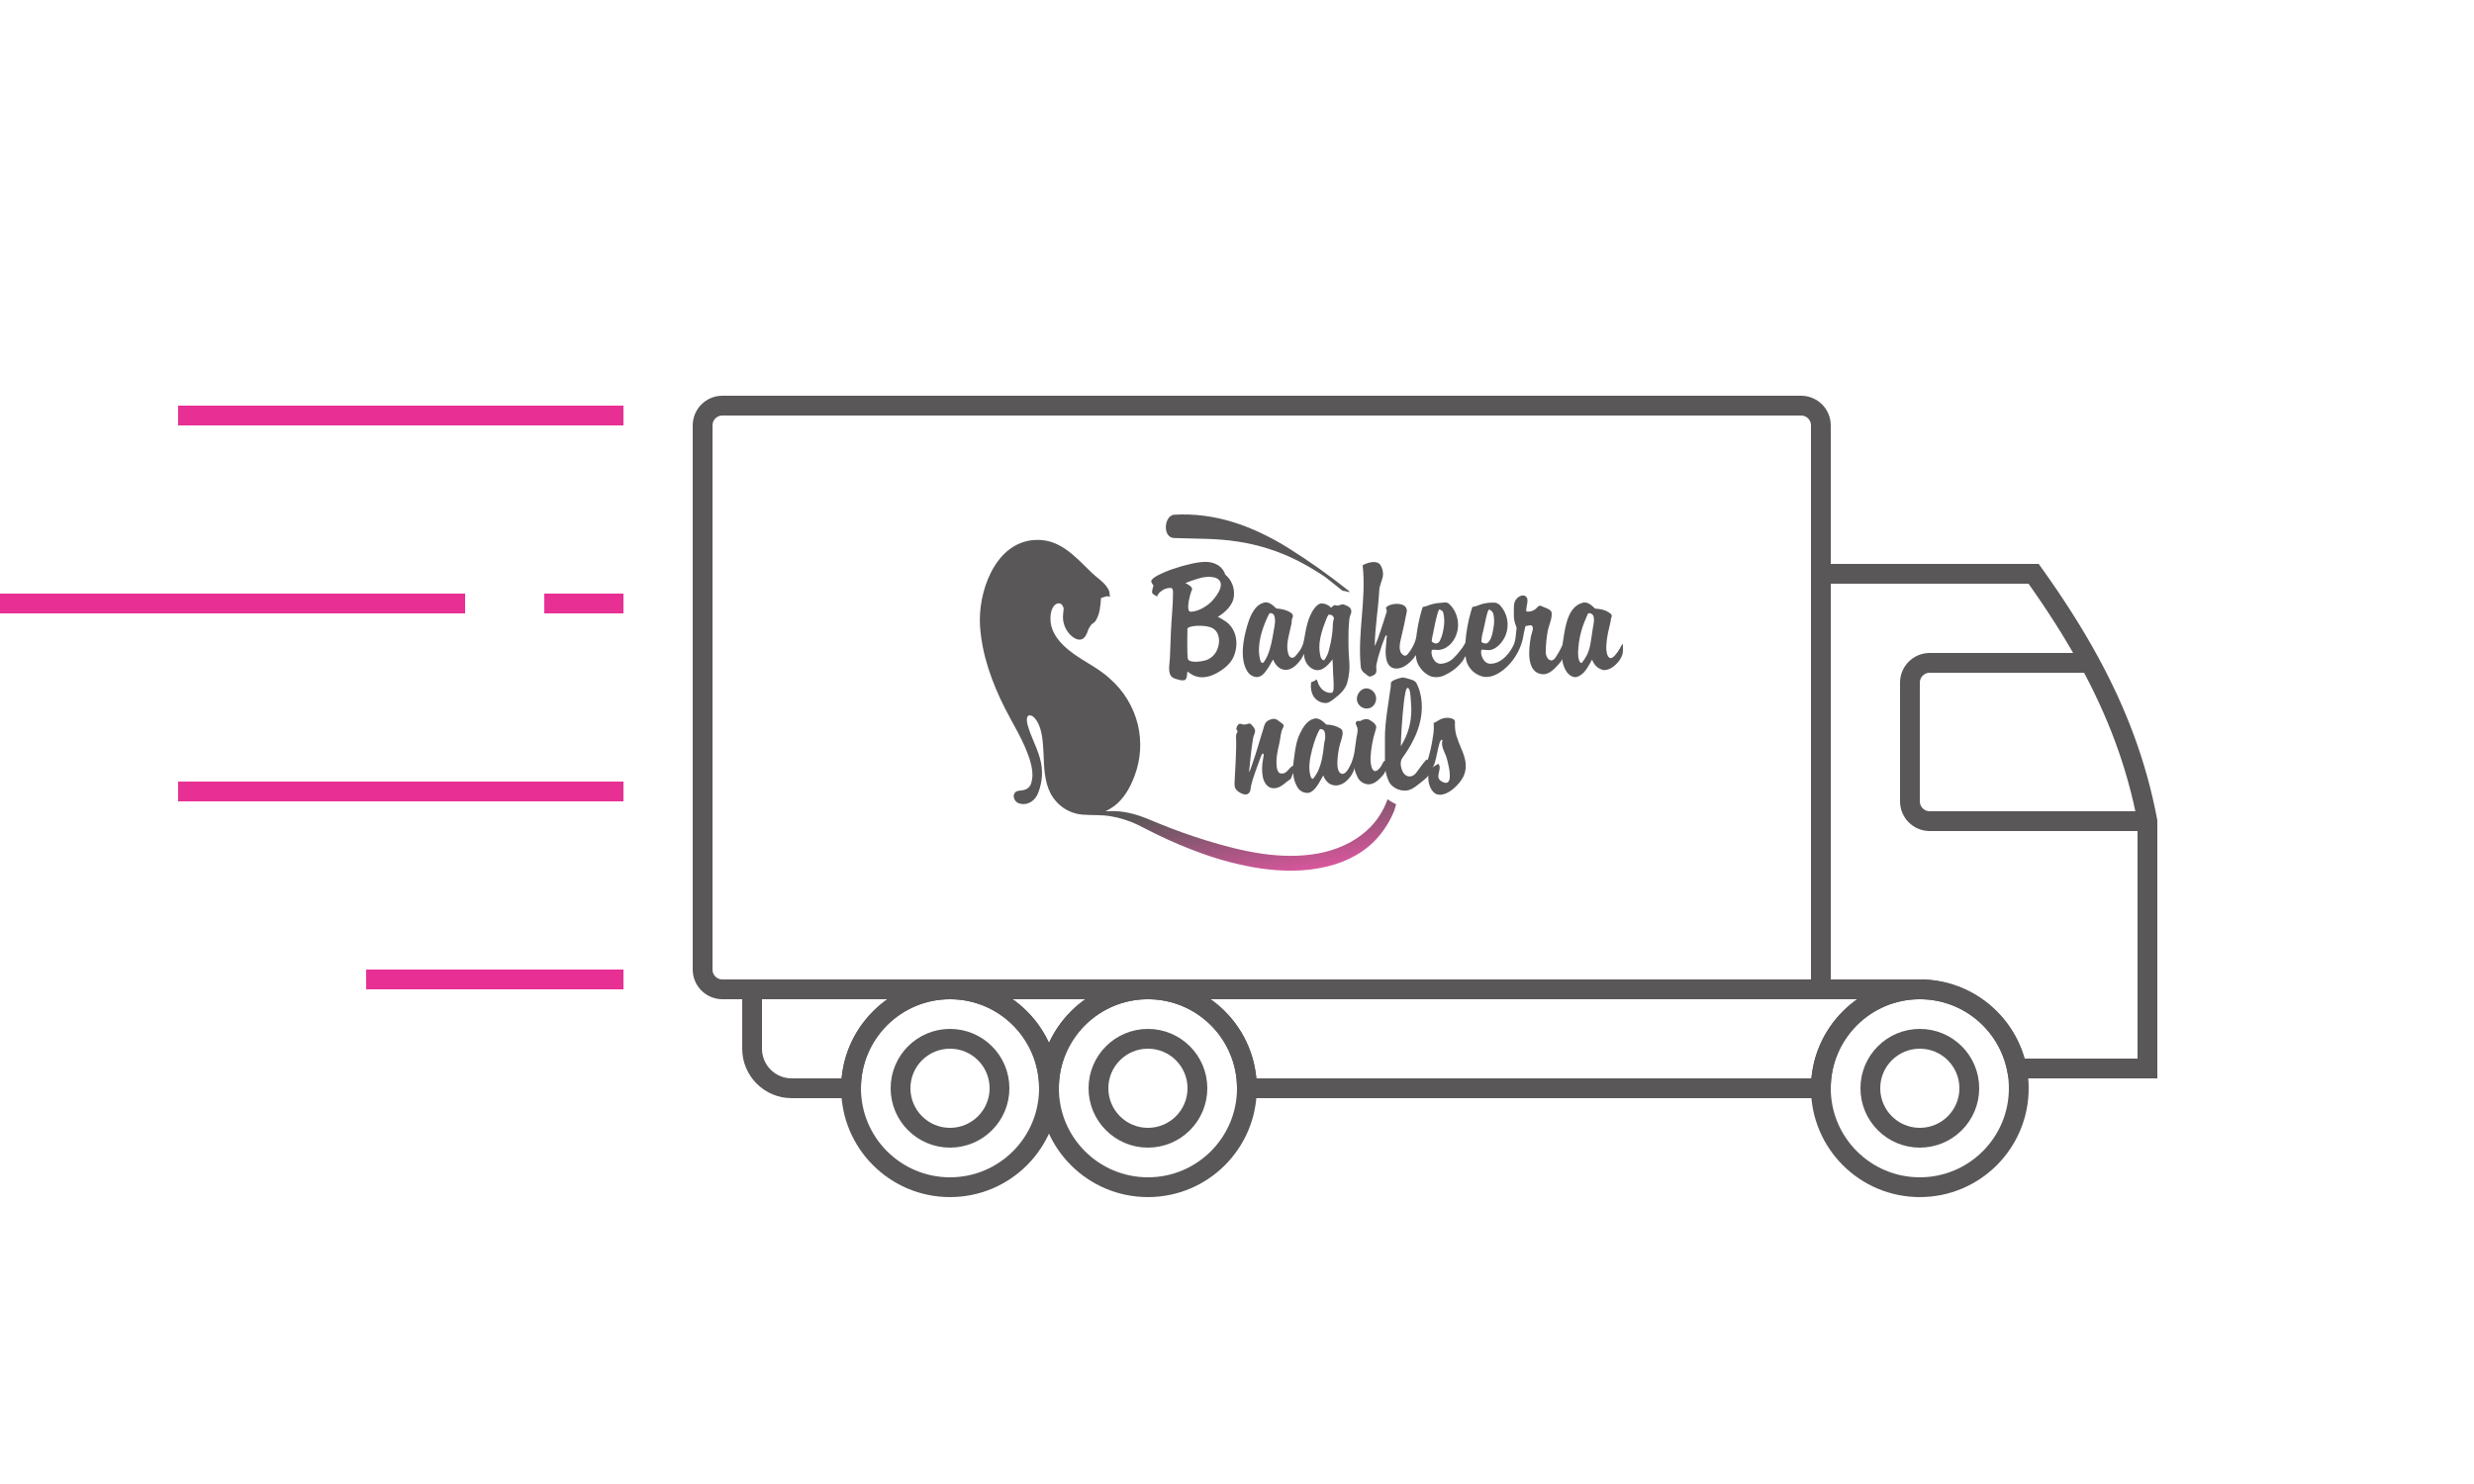 <svg width="250" height="150" viewBox="0 0 250 150" fill="none" xmlns="http://www.w3.org/2000/svg">
<circle cx="96" cy="110" r="10" stroke="#5A5758" stroke-width="2"/>
<circle cx="116" cy="110" r="10" stroke="#5A5758" stroke-width="2"/>
<circle cx="194" cy="110" r="10" stroke="#5A5758" stroke-width="2"/>
<path d="M71 43C71 41.895 71.895 41 73 41H182C183.105 41 184 41.895 184 43V100H73C71.895 100 71 99.105 71 98V43Z" stroke="#5A5758" stroke-width="2"/>
<path d="M184 58V57H183V58H184ZM205.5 58L206.314 57.419L206.015 57H205.5V58ZM184 100H183V101H184V100ZM203.8 108L202.82 108.199L202.983 109H203.8V108ZM217 108V109H218V108H217ZM217 83H218V82.907L217.983 82.816L217 83ZM211.197 67L210.318 67.477L211.197 67ZM184 59H205.5V57H184V59ZM185 100V58H183V100H185ZM184 101H194V99H184V101ZM194 101C198.353 101 201.986 104.091 202.82 108.199L204.78 107.801C203.761 102.78 199.323 99 194 99V101ZM217 107H203.8V109H217V107ZM216 83V108H218V83H216ZM210.318 67.477C212.966 72.362 214.948 77.48 216.017 83.184L217.983 82.816C216.869 76.875 214.807 71.561 212.076 66.523L210.318 67.477ZM204.686 58.581C206.782 61.515 208.678 64.452 210.318 67.477L212.076 66.523C210.387 63.409 208.444 60.401 206.314 57.419L204.686 58.581ZM211.197 66H195V68H211.197V66ZM192 69V81H194V69H192ZM195 84H217V82H195V84ZM192 81C192 82.657 193.343 84 195 84V82C194.448 82 194 81.552 194 81H192ZM195 66C193.343 66 192 67.343 192 69H194C194 68.448 194.448 68 195 68V66Z" fill="#5A5758"/>
<path d="M76 100V99H75V100H76ZM86 110V111H87V110H86ZM126 110H125V111H126V110ZM184 110V111H185V110H184ZM116 101H194V99H116V101ZM96 101H116V99H96V101ZM76 101H96V99H76V101ZM77 106V100H75V106H77ZM80 109C78.343 109 77 107.657 77 106H75C75 108.761 77.239 111 80 111V109ZM86 109H80V111H86V109ZM87 110C87 105.029 91.029 101 96 101V99C89.925 99 85 103.925 85 110H87ZM96 101C100.971 101 105 105.029 105 110H107C107 103.925 102.075 99 96 99V101ZM107 110C107 105.029 111.029 101 116 101V99C109.925 99 105 103.925 105 110H107ZM116 101C120.971 101 125 105.029 125 110H127C127 103.925 122.075 99 116 99V101ZM184 109H126V111H184V109ZM194 99C187.925 99 183 103.925 183 110H185C185 105.029 189.029 101 194 101V99Z" fill="#5A5758"/>
<circle cx="96" cy="110" r="5" stroke="#5A5758" stroke-width="2"/>
<circle cx="116" cy="110" r="5" stroke="#5A5758" stroke-width="2"/>
<circle cx="194" cy="110" r="5" stroke="#5A5758" stroke-width="2"/>
<path d="M63 61L55 61" stroke="#E83094" stroke-width="2"/>
<g clip-path="url(#clip0)">
<path d="M140.211 80.789C139.792 81.996 139.079 83.076 138.14 83.927C136.761 85.184 134.984 85.948 133.161 86.271C129.418 86.95 125.494 86.057 121.916 84.956C120.192 84.427 118.629 83.857 117.263 83.299C116.576 83.028 115.953 82.747 115.317 82.523C114.737 82.313 114.139 82.16 113.53 82.066C112.928 81.978 112.319 81.958 111.713 82.008C112.022 81.851 112.319 81.67 112.601 81.468C113.502 80.785 114.163 79.72 114.608 78.524L114.656 78.407C115.276 76.759 115.389 74.958 114.982 73.244C114.54 71.456 113.569 69.849 112.202 68.64C110.748 67.278 108.961 66.67 107.517 65.286C106.892 64.68 106.28 63.9 106.163 62.861C106.119 62.289 106.175 61.614 106.532 61.214C106.755 60.947 107.172 60.868 107.37 61.214C107.569 61.559 107.438 61.618 107.438 62.022C107.392 62.346 107.41 62.676 107.491 62.992C107.571 63.309 107.713 63.606 107.906 63.867C108.349 64.508 109.217 65.039 109.694 64.281C109.962 63.855 109.85 63.75 110.168 63.305C110.327 62.972 110.611 63.002 110.764 62.667C111.139 62.036 111.205 61.216 111.258 60.444C111.586 60.383 111.87 60.149 112.152 60.351C112.136 59.852 112.112 59.688 111.834 59.304C111.437 58.751 110.853 58.401 110.371 57.936C108.595 56.231 107.019 54.299 104.294 54.602C100.45 55.042 98.804 59.969 99.034 63.291C99.233 66.274 100.275 69.044 101.52 71.532C102.388 73.252 103.436 74.846 104.052 76.756C104.266 77.477 104.449 78.297 104.231 79.055C104.195 79.248 104.104 79.427 103.97 79.568C103.835 79.709 103.663 79.806 103.474 79.847C103.129 79.961 102.64 79.809 102.451 80.312C102.423 80.472 102.444 80.637 102.511 80.784C102.577 80.932 102.687 81.055 102.825 81.137C103.522 81.484 104.388 81.179 104.811 80.363C105.266 79.363 105.405 78.243 105.208 77.16C104.94 75.745 104.189 74.595 103.83 73.227C103.766 72.936 103.683 72.474 103.951 72.312C104.294 72.239 104.588 72.581 104.791 72.898C105.347 73.832 105.386 75.06 105.45 76.186C105.5 77.558 105.543 79.031 106.167 80.207C106.488 80.812 106.953 81.324 107.521 81.698C108.088 82.071 108.738 82.293 109.412 82.343C110.343 82.418 111.264 82.343 112.192 82.497C113.154 82.655 114.089 82.948 114.972 83.37C115.526 83.642 116.149 83.976 116.828 84.307C118.347 85.053 119.906 85.711 121.497 86.279C123.393 86.965 125.348 87.465 127.337 87.775C129.466 88.07 131.799 88.159 134.158 87.573C136.11 87.102 138.003 86.11 139.321 84.542C139.984 83.759 140.518 82.872 140.9 81.915C140.924 81.852 140.993 81.609 141.081 81.292C140.776 81.151 140.485 80.983 140.211 80.789Z" fill="url(#paint0_linear)"/>
<path d="M123.897 62.84C123.822 62.784 123.103 62.327 123.052 62.355C123.804 61.905 124.614 61.159 124.688 60.246C124.732 59.84 124.675 59.431 124.524 59.053C124.372 58.676 124.13 58.343 123.82 58.085C123.694 57.691 123.436 57.354 123.091 57.132C122.694 56.896 122.239 56.778 121.779 56.792C121.297 56.81 120.818 56.878 120.349 56.994C119.739 57.13 119.136 57.3 118.544 57.503C118.01 57.682 117.49 57.901 116.989 58.16C116.548 58.393 116.328 58.6 116.328 58.781C116.382 58.928 116.462 59.065 116.562 59.185C116.514 59.387 116.364 59.755 116.443 59.961C116.479 60.058 116.927 60.294 116.927 60.288C116.998 60.082 117.131 59.905 117.307 59.781C117.58 59.546 117.926 59.419 118.284 59.423C118.453 59.423 118.536 59.571 118.536 59.866C118.536 61.209 118.375 62.537 118.323 63.875L118.218 66.548C118.194 67.175 117.895 68.286 118.667 68.569C118.913 68.658 119.515 68.864 119.761 68.717C119.96 68.597 119.96 68.058 119.99 67.868C120.134 67.947 121.092 69.002 122.859 68.084C123.538 67.733 124.249 67.195 124.589 66.522C125.202 65.296 125.039 63.669 123.897 62.84ZM119.773 58.952C119.967 58.862 120.166 58.783 120.369 58.714C121.094 58.469 121.759 58.219 122.541 58.336C122.715 58.354 122.882 58.408 123.034 58.496C123.963 59.09 122.718 60.575 122.206 61.005C121.693 61.436 120.955 61.83 120.305 61.83C119.763 61.83 120.293 59.86 120.472 59.567C120.462 59.494 120.435 59.424 120.395 59.362C120.355 59.301 120.302 59.249 120.24 59.211C120.102 59.093 119.944 59.004 119.773 58.946V58.952ZM123.101 65.37C123.077 65.454 123.049 65.536 123.016 65.617C122.909 65.897 122.739 66.148 122.518 66.349C122.297 66.549 122.033 66.693 121.747 66.769C121.308 66.882 120.087 67.052 120.021 66.542C119.956 66.033 119.972 64.14 119.99 63.582C120.001 63.224 121.578 63.145 122.303 63.398C123.145 63.681 123.32 64.588 123.101 65.364V65.37ZM164.008 65.215C164.008 65.146 163.986 65.114 163.942 65.114C163.884 65.18 163.836 65.254 163.799 65.334C163.635 65.667 163.427 65.975 163.182 66.251C163.077 66.359 162.89 66.546 162.731 66.522C162.532 66.492 162.441 66.239 162.39 66.073C162.322 65.797 162.299 65.512 162.322 65.229C162.361 64.637 162.456 64.05 162.604 63.477C162.656 63.245 162.709 63.012 162.761 62.778C162.779 62.699 162.775 62.618 162.791 62.541C162.814 62.41 162.916 62.311 162.854 62.167C162.793 62.024 162.618 61.933 162.513 61.862C162.222 61.688 161.896 61.584 161.559 61.557C161.385 61.533 161.283 61.523 161.25 61.523C161.191 61.515 161.137 61.485 161.099 61.438C160.676 61.005 160.295 60.832 159.953 60.919C158.454 61.29 158.184 63.279 157.985 64.556C157.951 64.758 157.914 64.98 157.884 65.195C157.771 65.453 157.644 65.704 157.505 65.948C157.401 66.12 157.296 66.29 157.187 66.457C157.119 66.561 156.929 66.781 156.75 66.752C156.446 66.704 156.353 66.508 156.252 66.257C156.205 66.114 156.187 65.962 156.198 65.811C156.211 65.138 156.278 64.468 156.396 63.806C156.502 63.226 156.863 62.521 156.794 61.931C156.756 61.585 156.14 61.442 155.88 61.313C155.682 61.22 155.547 61.159 155.39 61.347C155.267 61.494 155.116 61.614 154.944 61.697C154.773 61.779 154.586 61.824 154.397 61.828C154.286 61.828 154.23 61.8 154.23 61.743V61.628C154.23 61.252 154.502 60.632 154.24 60.337C153.978 60.041 153.527 60.242 153.293 60.476C152.86 60.908 153.005 61.577 152.975 62.129C152.966 62.534 153.046 62.936 153.209 63.305C153.233 63.358 153.25 63.415 153.257 63.473C153.257 63.473 153.247 63.531 153.235 63.628C153.17 64.126 153.178 64.617 152.995 65.096C152.82 65.497 152.585 65.868 152.298 66.195C151.702 66.872 151.13 67.09 150.584 67.09C150.456 67.086 150.33 67.051 150.218 66.988C150.106 66.924 150.011 66.834 149.941 66.724C149.755 66.478 149.658 66.175 149.665 65.865C149.665 65.73 149.714 65.663 149.816 65.663C150.053 65.696 150.291 65.713 150.531 65.714C151.259 65.619 151.879 64.865 152.145 64.21C152.346 63.7 152.399 63.141 152.296 62.601C152.194 62.061 151.941 61.563 151.567 61.165C151.475 61.073 151.363 61.003 151.241 60.959C151.119 60.916 150.989 60.901 150.86 60.914C150.462 60.908 150.065 60.963 149.683 61.078C149.512 61.131 149.349 61.203 149.18 61.26C149.144 61.274 148.783 61.343 148.783 61.357C148.737 61.482 148.694 61.626 148.648 61.783C148.35 62.81 148.159 63.865 148.078 64.932C148.078 64.99 148.003 65.075 147.981 65.134C147.86 65.367 147.709 65.583 147.534 65.776C147.366 66 147.184 66.212 146.988 66.411C146.623 66.82 146.114 67.067 145.572 67.096C145.444 67.093 145.318 67.057 145.206 66.994C145.094 66.93 144.999 66.84 144.929 66.73C144.743 66.484 144.646 66.181 144.653 65.871C144.653 65.704 144.738 65.669 144.887 65.669C145.067 65.699 145.251 65.706 145.433 65.69C146.396 65.576 147.059 64.714 147.268 63.8C147.435 63.042 147.3 62.248 146.893 61.592C146.774 61.395 146.628 61.217 146.458 61.064C146.4 61.004 146.329 60.957 146.251 60.928C146.173 60.898 146.09 60.887 146.007 60.894L145.471 60.945C145.109 60.966 144.751 61.041 144.41 61.167C144.205 61.259 143.989 61.321 143.767 61.353C143.721 61.478 143.676 61.622 143.632 61.779C143.41 62.563 143.246 63.362 143.142 64.17C143.142 64.182 143.142 64.194 143.142 64.206C143.1 64.538 143.004 64.861 142.858 65.16C142.695 65.51 142.487 65.836 142.238 66.128C142.095 66.276 141.972 66.33 141.799 66.217C141.219 65.825 141.479 64.958 141.601 64.398C141.799 63.59 141.98 62.753 142.131 61.941L142.165 61.755C142.165 60.913 140.921 60.947 140.409 61.175C140.175 61.279 140.058 61.376 140.058 61.466C140.058 61.563 140.131 61.646 140.139 61.739C140.126 61.864 140.093 61.985 140.04 62.099C139.873 62.669 139.684 63.232 139.494 63.796C139.34 64.313 139.147 64.817 138.918 65.304C138.94 63.418 139.275 61.565 139.373 59.688C139.398 59.191 139.639 58.742 139.74 58.261C139.799 57.863 139.712 57.456 139.498 57.117C139.154 56.594 138.28 56.849 137.824 57.067C137.74 57.105 137.699 57.138 137.699 57.16C138.084 60.547 137.176 63.929 137.5 67.326C137.508 67.487 137.556 67.644 137.641 67.78C137.726 67.916 137.845 68.027 137.984 68.102C138.099 68.222 138.233 68.32 138.382 68.391C138.604 68.369 138.813 68.274 138.977 68.121C139.176 67.874 139.033 67.524 139.075 67.237C139.177 66.716 139.316 66.202 139.49 65.7C139.596 65.336 139.721 64.978 139.865 64.629C139.893 64.562 140.014 64.178 140.097 64.212C140.181 64.247 140.127 64.378 140.123 64.431C140.103 64.808 140.052 65.182 140.03 65.558C139.974 66.502 140.121 67.765 141.372 67.551C141.906 67.46 142.466 66.983 142.814 66.579C142.898 66.487 142.966 66.38 143.012 66.263C143.033 66.266 143.054 66.266 143.074 66.263C143.094 66.728 143.258 67.174 143.543 67.539C143.813 67.909 144.178 68.198 144.597 68.373C145.09 68.512 145.616 68.452 146.067 68.205C146.421 68.037 146.754 67.826 147.059 67.577C147.332 67.356 147.577 67.102 147.788 66.819C147.881 66.695 147.959 66.559 148.019 66.415C148.048 66.391 148.078 66.362 148.106 66.336C148.117 66.596 148.176 66.852 148.281 67.09C148.432 67.423 148.658 67.715 148.94 67.943C149.222 68.171 149.552 68.329 149.905 68.403C150.666 68.531 151.365 68.139 151.95 67.686C152.896 66.909 153.568 65.841 153.865 64.641C153.896 64.522 154.107 63.271 154.178 63.269C154.484 63.269 154.774 63.04 154.887 63.402C154.955 63.618 154.722 64.166 154.689 64.394C154.49 65.522 154.166 68.032 155.896 68.149C156.615 68.201 157.254 67.43 157.683 66.926C157.752 66.85 157.806 66.761 157.842 66.664C157.848 66.636 157.852 66.609 157.854 66.581C157.891 66.996 158.016 67.399 158.219 67.761C158.458 68.183 158.974 68.608 159.468 68.381C160.064 68.108 160.35 67.611 160.66 67.064C160.765 66.862 160.841 66.74 160.884 66.672C160.991 66.995 161.193 67.277 161.462 67.48C161.634 67.596 161.823 67.682 162.022 67.735C162.317 67.739 162.608 67.657 162.858 67.498C163.092 67.348 163.303 67.164 163.486 66.953C163.693 66.718 163.85 66.443 163.948 66.144C164.011 65.837 164.025 65.521 163.992 65.209L164.008 65.215ZM149.847 63.915L150.131 62.626C150.151 62.539 150.352 61.533 150.499 61.616C150.599 61.653 150.689 61.715 150.761 61.796C150.832 61.877 150.884 61.975 150.91 62.081C151.004 62.51 151.01 62.956 150.926 63.388C150.85 63.863 150.761 64.439 150.471 64.833C150.407 64.927 150.315 64.997 150.209 65.035C150.094 65.071 149.695 64.99 149.695 64.817C149.711 64.51 149.76 64.206 149.84 63.909L149.847 63.915ZM144.78 64.194C144.919 63.469 145.062 62.731 145.264 62.024C145.354 61.713 145.425 61.573 145.481 61.608L145.616 61.674C145.676 61.7 145.729 61.74 145.77 61.791C145.811 61.842 145.839 61.903 145.852 61.967C145.951 62.398 145.97 62.845 145.908 63.283C145.879 63.544 145.831 63.803 145.765 64.057C145.707 64.296 145.62 64.528 145.507 64.746C145.476 64.829 145.422 64.902 145.351 64.955C145.281 65.008 145.197 65.039 145.109 65.045C145.012 65.039 144.918 65.01 144.833 64.96C144.728 64.903 144.675 64.851 144.675 64.806C144.696 64.599 144.729 64.392 144.772 64.188L144.78 64.194ZM161.045 63.014C161.015 63.194 160.976 63.37 160.952 63.531C160.876 64.033 160.813 64.542 160.721 65.035C160.662 65.401 160.559 65.758 160.414 66.098C160.254 66.426 160.057 66.735 159.828 67.017C159.611 67.017 159.522 66.613 159.492 66.445C159.453 66.128 159.453 65.807 159.492 65.49C159.519 65.141 159.567 64.795 159.635 64.453C159.738 63.93 159.888 63.418 160.082 62.923C160.16 62.721 160.249 62.535 160.328 62.339C160.362 62.254 160.441 61.981 160.559 61.981C160.652 61.974 160.746 61.996 160.827 62.044C160.908 62.092 160.973 62.164 161.013 62.25C161.085 62.497 161.093 62.758 161.037 63.008L161.045 63.014ZM137.383 71.305C136.626 70.513 137.613 69.127 138.56 69.725C138.706 69.814 138.828 69.938 138.914 70.086C139.001 70.235 139.05 70.403 139.056 70.575C139.063 70.748 139.027 70.919 138.953 71.074C138.878 71.229 138.766 71.363 138.628 71.463C138.435 71.586 138.207 71.638 137.981 71.61C137.755 71.582 137.545 71.476 137.387 71.309L137.383 71.305ZM136.297 63.255C136.309 63.053 136.326 62.85 136.344 62.664C136.361 62.473 136.407 62.285 136.479 62.107C136.525 62.021 136.551 61.925 136.553 61.827C136.556 61.729 136.536 61.632 136.495 61.543C136.35 61.303 136.054 61.202 135.806 61.108C135.526 61.001 135.314 61.294 135.046 61.193C134.811 61.106 134.648 61.274 134.519 61.432L134.486 61.398C134.356 61.265 134.201 61.161 134.03 61.092C133.859 61.022 133.676 60.989 133.493 60.993C133.167 61.044 132.867 61.398 132.698 61.658C132.448 62.062 132.257 62.501 132.132 62.962C131.92 63.636 131.87 64.336 131.698 65.017C131.595 65.369 131.42 65.695 131.183 65.972C131.02 66.175 130.786 66.579 130.476 66.47C130.414 66.443 130.358 66.403 130.312 66.352C130.267 66.301 130.233 66.24 130.212 66.175C130.014 65.633 130.067 64.952 130.198 64.4C130.276 64.067 130.345 63.758 130.417 63.422C130.466 63.25 130.502 63.073 130.524 62.895C130.511 62.751 130.534 62.605 130.591 62.472C130.622 62.422 130.644 62.367 130.657 62.309C130.656 62.228 130.633 62.15 130.592 62.081C130.551 62.013 130.492 61.957 130.423 61.919C130.259 61.813 130.082 61.73 129.896 61.672C129.717 61.613 129.532 61.571 129.344 61.545C129.172 61.521 129.07 61.511 129.037 61.511C128.977 61.504 128.923 61.473 128.886 61.426C128.461 60.993 128.08 60.819 127.74 60.906C127.39 60.998 127.079 61.204 126.854 61.492C126.33 62.131 126.06 63.083 125.861 63.881C125.579 65.075 125.353 66.639 125.985 67.755C126.077 67.941 126.213 68.101 126.382 68.22C126.551 68.339 126.746 68.413 126.95 68.436C127.448 68.472 127.798 68.022 128.05 67.652C128.182 67.46 128.305 67.262 128.417 67.058C128.522 66.856 128.598 66.734 128.643 66.666C128.874 67.211 129.279 67.696 129.908 67.708C130.439 67.721 130.913 67.328 131.243 66.938C131.4 66.761 131.533 66.563 131.64 66.35C131.682 66.263 131.711 66.193 131.735 66.134L131.775 66.156C131.782 66.41 131.843 66.659 131.954 66.886C132.065 67.114 132.224 67.314 132.418 67.472C133.334 68.167 134.114 67.371 134.666 66.631C134.635 66.676 134.666 66.862 134.666 66.918C134.666 67.12 134.684 67.341 134.696 67.553C134.696 68.252 134.803 68.937 134.758 69.636C134.742 69.903 134.656 70.04 134.499 70.04C133.816 70.04 133.318 69.519 133.137 68.882C133.098 68.747 133.062 68.68 133.028 68.695L132.71 68.882C132.64 68.889 132.572 68.913 132.512 68.951C132.483 68.996 132.471 69.05 132.478 69.103C132.431 69.499 132.496 69.902 132.665 70.263C132.79 70.504 132.977 70.706 133.207 70.847C133.436 70.987 133.699 71.061 133.967 71.061C134.311 71.061 134.704 70.721 134.96 70.517C135.447 70.137 135.953 69.642 136.132 69.028C136.34 68.303 136.412 67.545 136.342 66.793C136.271 65.892 136.246 64.988 136.269 64.085C136.265 63.81 136.279 63.531 136.299 63.255H136.297ZM128.83 63.006C128.808 63.232 128.761 63.461 128.721 63.693C128.566 64.568 128.443 65.405 128.099 66.225C128.05 66.342 127.73 67.011 127.595 67.011C127.46 67.011 127.383 66.882 127.321 66.621C126.989 65.219 127.508 63.624 128.089 62.357C128.207 62.103 128.288 61.975 128.332 61.975C128.431 61.962 128.531 61.985 128.615 62.041C128.698 62.097 128.758 62.182 128.784 62.281C128.844 62.517 128.861 62.763 128.832 63.006H128.83ZM134.787 62.521C134.711 62.801 134.674 63.091 134.678 63.382C134.658 63.677 134.633 63.972 134.591 64.265C134.527 64.723 134.434 65.175 134.313 65.621C134.226 66.027 134.054 66.408 133.808 66.74C133.63 66.74 133.505 66.603 133.431 66.336C133.295 65.762 133.285 65.165 133.403 64.586C133.493 64.103 133.626 63.63 133.8 63.172C133.876 62.97 133.949 62.767 134.031 62.566C134.088 62.408 134.164 62.257 134.255 62.117L134.372 62.149H134.523C134.557 62.149 134.615 62.198 134.698 62.295C134.781 62.392 134.811 62.462 134.789 62.521H134.787ZM147.758 75.89C147.528 75.368 147.323 74.834 147.147 74.29C147.047 73.882 147.006 73.461 147.024 73.041C147.035 72.969 147.025 72.896 146.993 72.83C146.961 72.765 146.91 72.712 146.847 72.677C146.69 72.61 146.523 72.569 146.353 72.556C145.98 72.535 145.611 72.639 145.302 72.853C145.191 72.922 145.09 72.978 145 73.023C144.911 73.067 144.867 73.076 144.867 73.041C144.913 73.533 144.888 74.028 144.792 74.512C144.679 75.31 144.501 76.097 144.26 76.864C144.246 76.741 144.186 76.733 144.081 76.844C143.926 77.014 143.781 77.193 143.646 77.38C143.479 77.606 143.314 77.83 143.153 78.053C142.655 78.736 141.934 78.572 141.662 77.81C141.525 77.422 141.464 76.945 141.722 76.598C141.837 76.44 141.948 76.278 142.055 76.117C142.454 75.527 142.797 74.9 143.08 74.246C143.656 72.892 143.874 71.362 143.477 69.923C143.408 69.666 143.315 69.417 143.199 69.177C143.129 69.012 143.009 68.875 142.856 68.785C142.629 68.698 142.398 68.623 142.163 68.563C142.018 68.522 141.869 68.493 141.72 68.478C141.518 68.521 141.319 68.575 141.124 68.64C140.985 68.687 140.852 68.75 140.727 68.828C140.61 68.901 140.55 68.977 140.55 69.058C140.553 69.284 140.533 69.51 140.489 69.731L140.34 70.742C140.201 71.637 140.077 72.526 139.998 73.425C139.942 74.068 139.948 74.696 139.95 75.341C139.95 75.785 139.95 76.228 139.95 76.672C139.95 76.755 139.95 76.832 139.95 76.905C139.948 76.903 139.945 76.903 139.941 76.903C139.938 76.903 139.935 76.903 139.933 76.905C139.768 76.953 139.688 77.258 139.607 77.382C138.773 78.643 138.465 77.499 138.493 76.6C138.54 75.659 138.708 74.729 138.993 73.833C139.053 73.631 139.114 73.506 139.025 73.322C138.898 73.063 138.612 72.904 138.374 72.762C138.102 72.599 137.697 72.724 137.448 72.882C137.395 72.914 137.278 72.845 137.216 72.863C136.775 72.989 137.131 73.379 137.174 73.617C137.234 73.934 137.121 74.274 137.069 74.585C137.013 74.931 136.974 75.278 136.924 75.624C136.873 76.125 136.755 76.616 136.573 77.085C136.438 77.396 136.084 78.188 135.703 78.216C135.194 78.253 135.139 77.493 135.139 77.135C135.154 76.5 135.241 75.869 135.397 75.254C135.492 74.826 135.927 73.942 135.474 73.647C135.056 73.386 134.575 73.246 134.084 73.243C134.055 73.24 134.026 73.23 134 73.215C133.975 73.2 133.952 73.18 133.934 73.156C133.511 72.727 133.129 72.554 132.788 72.639C132.083 72.815 131.672 73.512 131.366 74.136C130.969 74.945 130.879 75.812 130.756 76.697C130.725 76.931 130.701 77.168 130.667 77.402C130.343 77.527 130.22 77.853 129.95 78.047C129.859 78.119 129.751 78.166 129.637 78.182C129.522 78.199 129.406 78.184 129.299 78.139C129.112 78.043 129.037 77.697 129.013 77.505C128.914 76.697 129.104 75.874 129.289 75.08C129.386 74.676 129.416 73.959 129.636 73.593C129.857 73.227 129.581 73.164 129.336 72.964C128.951 72.645 128.778 72.572 128.29 72.762C128.119 72.828 127.971 72.943 127.863 73.094C127.77 73.272 127.703 73.463 127.664 73.662C127.255 74.927 126.922 76.22 126.461 77.467C126.396 77.674 126.317 77.876 126.225 78.073C126.231 77.843 126.252 77.613 126.288 77.386C126.346 76.769 126.409 76.153 126.487 75.539C126.529 75.224 126.576 74.908 126.63 74.595C126.674 74.343 126.828 74.136 126.828 73.866C126.8 73.691 126.718 73.531 126.594 73.407C126.489 73.276 126.396 73.12 126.209 73.134C126.094 73.155 125.981 73.184 125.871 73.223C125.772 73.242 125.671 73.242 125.571 73.223C125.476 73.205 125.373 73.136 125.282 73.156C125.053 73.207 124.986 73.462 124.922 73.653L125.071 73.954C125.009 74.029 124.963 74.116 124.934 74.209C124.905 74.303 124.895 74.401 124.904 74.498C124.96 76.008 124.817 77.541 124.755 79.055C124.739 79.234 124.751 79.415 124.791 79.591C124.898 79.978 125.709 80.445 126.058 80.265C126.407 80.085 126.346 79.782 126.413 79.475C126.612 78.558 127.019 77.596 127.327 76.703C127.44 76.379 127.525 76.2 127.595 76.165C127.662 76.165 127.696 76.222 127.696 76.337C127.696 76.382 127.672 76.525 127.629 76.769C127.515 77.342 127.506 77.931 127.603 78.507C127.694 78.994 127.99 79.552 128.508 79.655C128.795 79.703 129.09 79.653 129.346 79.514C129.68 79.346 129.93 79.067 130.238 78.867C130.327 78.808 130.451 78.736 130.48 78.624C130.538 78.453 130.604 78.284 130.679 78.119C130.697 78.592 130.825 79.054 131.052 79.467C131.147 79.67 131.297 79.841 131.483 79.962C131.67 80.082 131.886 80.147 132.107 80.148C132.754 80.148 133.219 79.259 133.497 78.77C133.602 78.568 133.677 78.447 133.721 78.378C133.829 78.701 134.03 78.983 134.299 79.186C135.264 79.793 136.301 78.952 136.716 78.071C136.779 77.957 136.824 77.834 136.849 77.705C136.849 77.683 136.849 77.634 136.839 77.562V77.525C136.883 77.833 136.978 78.132 137.119 78.408C137.204 78.656 137.361 78.871 137.569 79.026C137.776 79.182 138.025 79.27 138.282 79.279C138.946 79.289 139.426 78.703 139.841 78.251L139.909 78.113C139.958 78.026 139.992 77.962 140.014 77.911C140.049 78.132 140.104 78.35 140.177 78.562C140.247 78.801 140.354 79.028 140.495 79.233C140.679 79.453 140.91 79.628 141.171 79.746C141.431 79.863 141.713 79.92 141.998 79.912C142.5 79.912 142.927 79.605 143.304 79.305C143.427 79.204 144.367 78.511 144.335 78.352C144.344 78.419 144.344 78.487 144.335 78.554C144.335 78.623 144.335 78.679 144.335 78.724C144.335 79.261 144.649 80.138 145.236 80.298C146.229 80.558 147.534 79.267 147.901 78.445C148.305 77.527 148.08 76.705 147.76 75.89H147.758ZM141.573 74.819C141.583 74.496 141.603 74.116 141.63 73.68C141.658 73.243 141.692 72.781 141.732 72.293C141.771 71.806 141.815 71.358 141.865 70.948C141.903 70.608 141.959 70.271 142.031 69.937C142.093 69.671 142.159 69.533 142.23 69.533C142.387 69.533 142.486 69.794 142.532 70.315C142.565 70.691 142.587 70.992 142.597 71.218C142.609 71.445 142.615 71.604 142.615 71.695C142.634 73.018 142.264 74.316 141.553 75.424C141.553 75.343 141.563 75.143 141.575 74.819H141.573ZM133.894 74.716C133.874 74.853 133.847 74.987 133.812 75.121C133.773 75.3 133.771 75.498 133.749 75.682C133.707 76.049 133.646 76.414 133.568 76.775C133.493 77.13 133.385 77.476 133.246 77.81C133.097 78.141 132.906 78.45 132.677 78.73C132.553 78.73 132.462 78.6 132.401 78.34C132.343 78.106 132.312 77.865 132.309 77.624C132.313 77.183 132.363 76.744 132.46 76.315C132.551 75.883 132.665 75.457 132.802 75.038C132.908 74.711 133.031 74.39 133.171 74.076C133.288 73.821 133.37 73.694 133.413 73.694C133.512 73.68 133.613 73.704 133.696 73.76C133.779 73.817 133.839 73.903 133.864 74.001C133.921 74.235 133.932 74.478 133.896 74.716H133.894ZM146.44 78.873C146.341 79.14 146.11 79.233 145.665 78.976C144.915 78.544 145.775 77.754 145.364 77.222C145.32 77.165 144.768 77.572 144.716 77.602C145.151 77.349 145.326 74.773 145.687 74.773C145.753 74.773 145.771 74.838 145.737 74.975C145.622 75.418 145.991 76.048 146.134 76.45C146.235 76.761 146.672 78.267 146.442 78.873H146.44Z" fill="#5A5758"/>
<path d="M135.659 59.708C135.885 59.736 136.107 59.786 136.322 59.858C136.332 59.827 136.34 59.797 136.35 59.767C134.331 58.155 132.223 56.663 130.036 55.297C126.497 53.139 122.752 51.773 118.582 52.031C118.032 52.155 117.76 52.84 117.817 53.446C117.863 53.931 118.125 54.359 118.625 54.38C120.774 54.466 122.927 54.402 125.057 54.739C127.141 55.052 129.165 55.691 131.056 56.635C132.062 57.149 133.036 57.726 133.971 58.362C134.132 58.478 134.978 59.189 135.659 59.708Z" fill="#5A5758"/>
</g>
<path d="M63 42H18" stroke="#E83094" stroke-width="2"/>
<path d="M47 61L0 61" stroke="#E83094" stroke-width="2"/>
<path d="M63 80H18" stroke="#E83094" stroke-width="2"/>
<path d="M63 99H37" stroke="#E83094" stroke-width="2"/>
<defs>
<linearGradient id="paint0_linear" x1="116.564" y1="52.399" x2="123.232" y2="89.562" gradientUnits="userSpaceOnUse">
<stop stop-color="#5A5758"/>
<stop offset="0.25" stop-color="#5A5758"/>
<stop offset="0.78" stop-color="#5A5758"/>
<stop offset="1" stop-color="#D7569C"/>
</linearGradient>
<clipPath id="clip0">
<rect width="65" height="36" fill="white" transform="translate(99 52)"/>
</clipPath>
</defs>
</svg>
